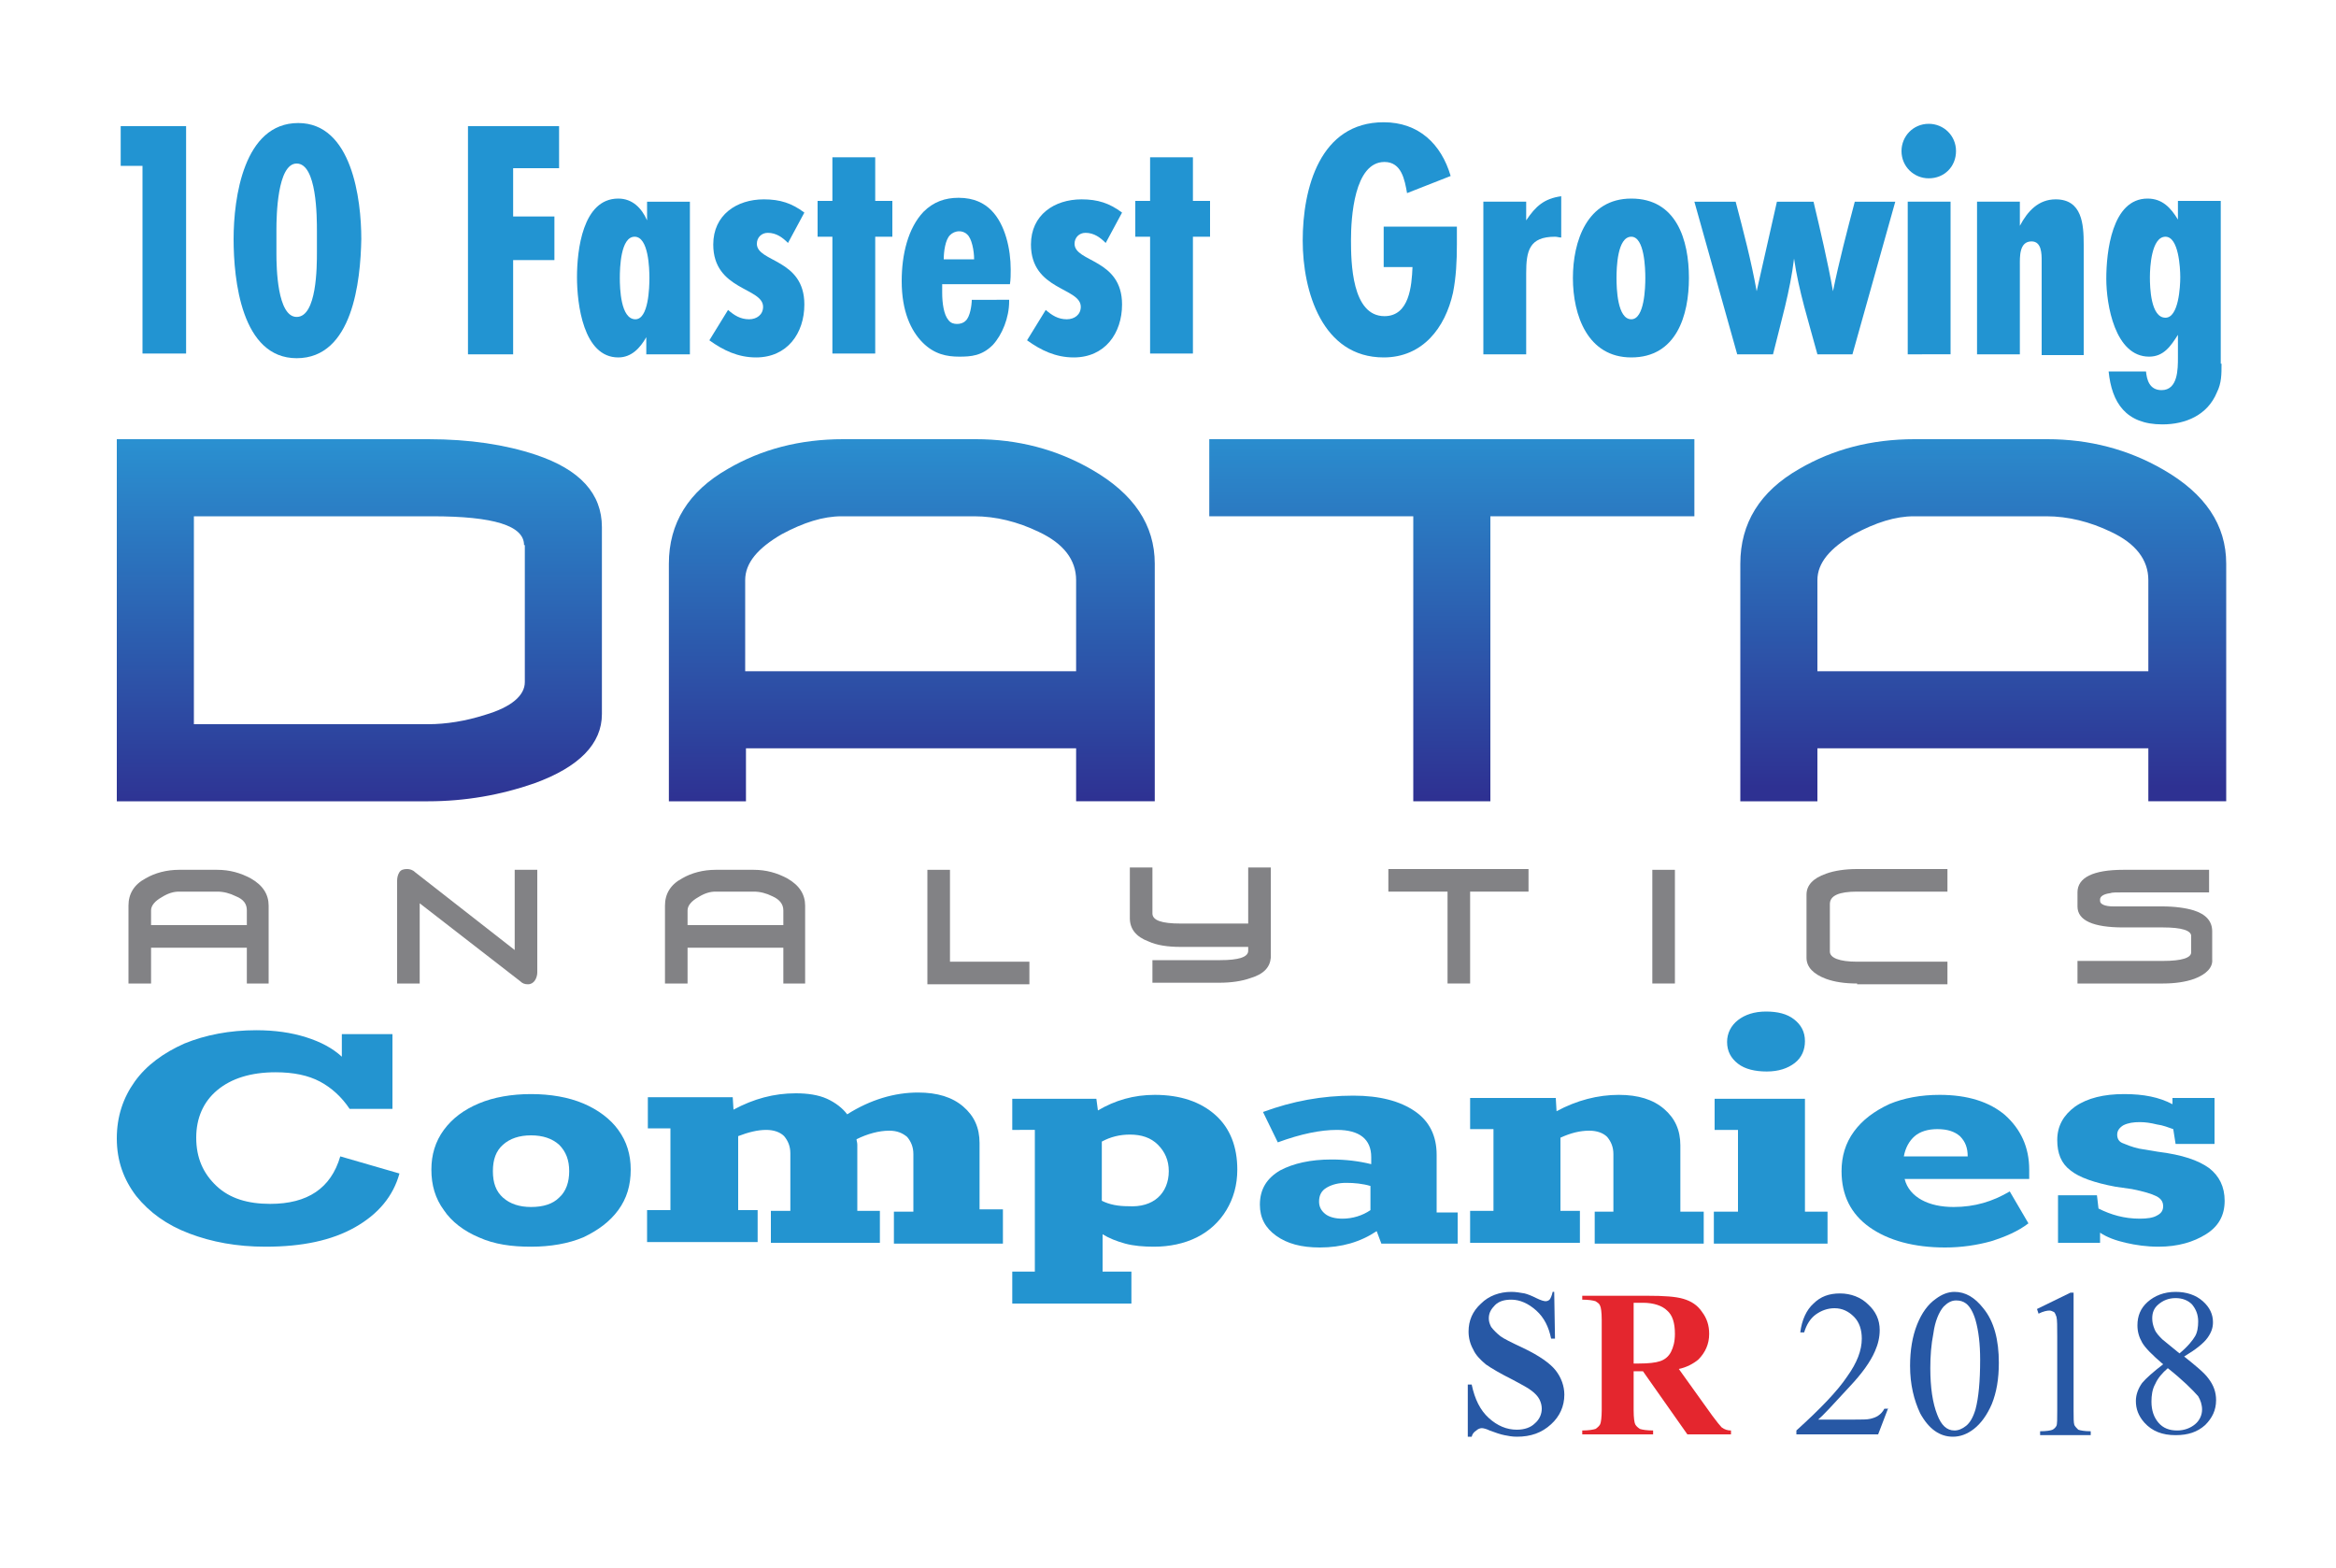 <?xml version="1.0" encoding="utf-8"?>
<!-- Generator: Adobe Illustrator 21.1.0, SVG Export Plug-In . SVG Version: 6.00 Build 0)  -->
<svg version="1.1" id="Layer_1" xmlns="http://www.w3.org/2000/svg" xmlns:xlink="http://www.w3.org/1999/xlink" x="0px" y="0px"
	 viewBox="0 0 300 201.3" style="enable-background:new 0 0 300 201.3;" xml:space="preserve">
<style type="text/css">
	.st0{fill:#2294D2;}
	.st1{fill:url(#SVGID_1_);}
	.st2{fill:url(#SVGID_2_);}
	.st3{fill:url(#SVGID_3_);}
	.st4{fill:url(#SVGID_4_);}
	.st5{fill:#828285;}
	.st6{fill:#2394D0;}
	.st7{fill:#2758A5;}
	.st8{fill:#E4262E;}
</style>
<g>
	<g>
		<path class="st0" d="M18.3,45.5V21.3h-2.8v-5.1h8.4v29.2H18.3z"/>
		<path class="st0" d="M38.1,46C31,46,30,35.9,30,30.7c0-5.3,1.3-14.9,8.3-14.9c6.9,0,8.1,9.8,8.1,14.9C46.3,36.1,45.3,46,38.1,46z
			 M40.7,29.7c0-1.8,0-8.7-2.6-8.7c-2.5,0-2.6,6.8-2.6,8.5v3.1c0,1.7,0.1,8.1,2.6,8.1c2.6,0,2.6-6.5,2.6-8.3V29.7z"/>
		<path class="st0" d="M65.9,21.6v6.2h5.3v5.6h-5.3v12.1h-5.8V16.2h11.7v5.4H65.9z"/>
		<path class="st0" d="M83,45.5v-2.2c-0.8,1.4-1.9,2.6-3.6,2.6c-4.5,0-5.3-6.9-5.3-10.3c0-3.4,0.7-10.1,5.3-10.1
			c1.8,0,3,1.2,3.7,2.8v-2.4h5.5v19.6H83z M81.5,30.4c-1.8,0-1.9,4-1.9,5.3c0,1.3,0.1,5.3,2,5.3c1.7,0,1.8-4.1,1.8-5.3
			C83.4,34.5,83.3,30.4,81.5,30.4z"/>
		<path class="st0" d="M101.2,31.2c-0.7-0.7-1.5-1.3-2.6-1.3c-0.8,0-1.4,0.6-1.4,1.4c0,2.4,6.1,1.9,6.1,7.8c0,3.7-2.2,6.8-6.2,6.8
			c-2.3,0-4.2-0.9-6-2.2l2.4-3.9c0.8,0.7,1.6,1.2,2.7,1.2c1,0,1.8-0.6,1.8-1.6c0-2.5-6.4-2.1-6.4-8c0-3.8,3-5.8,6.5-5.8
			c2.1,0,3.6,0.5,5.2,1.7L101.2,31.2z"/>
		<path class="st0" d="M112.4,30.4v15h-5.5v-15H105v-4.6h1.9v-5.6h5.5v5.6h2.2v4.6H112.4z"/>
		<path class="st0" d="M129.6,38.7c0,2.1-0.9,4.3-2.1,5.6c-1.4,1.4-2.8,1.5-4.3,1.5c-1.6,0-3.2-0.3-4.7-1.8c-1.5-1.5-2.7-4-2.7-7.9
			c0-3.4,0.8-6.8,2.8-8.9c1.3-1.3,2.8-1.8,4.5-1.8c2,0,3.3,0.7,4.2,1.6c1.8,1.8,2.5,5,2.5,7.6c0,0.6,0,1.3-0.1,1.9h-8.7
			c0,0.3,0,0.7,0,1.1c0,1.3,0.2,2.8,0.8,3.5c0.3,0.4,0.7,0.5,1.1,0.5c0.4,0,0.8-0.1,1.1-0.4c0.6-0.5,0.8-2.1,0.8-2.7H129.6z
			 M125.1,33.3c0-1.1-0.3-2.7-0.9-3.2c-0.3-0.3-0.7-0.4-1-0.4c-0.5,0-0.9,0.2-1.2,0.5c-0.6,0.6-0.8,2.1-0.8,3.1H125.1z"/>
		<path class="st0" d="M142,31.2c-0.7-0.7-1.5-1.3-2.6-1.3c-0.8,0-1.4,0.6-1.4,1.4c0,2.4,6.1,1.9,6.1,7.8c0,3.7-2.2,6.8-6.2,6.8
			c-2.3,0-4.2-0.9-6-2.2l2.4-3.9c0.8,0.7,1.6,1.2,2.7,1.2c1,0,1.8-0.6,1.8-1.6c0-2.5-6.4-2.1-6.4-8c0-3.8,3-5.8,6.5-5.8
			c2.1,0,3.6,0.5,5.2,1.7L142,31.2z"/>
		<path class="st0" d="M153.2,30.4v15h-5.5v-15h-1.9v-4.6h1.9v-5.6h5.5v5.6h2.2v4.6H153.2z"/>
		<path class="st0" d="M187.1,29.2c0,0.7,0,1.5,0,2.2c0,2.1-0.1,4.2-0.5,6.2c-1,4.5-3.9,8.3-8.9,8.3c-7.9,0-10.4-8.5-10.4-15
			c0-6.7,2.2-15.2,10.4-15.2c4.5,0,7.4,2.8,8.6,6.9l-5.6,2.2c-0.3-1.7-0.7-4-2.9-4c-3.9,0-4.3,7.2-4.3,10c0,2.9,0.1,9.8,4.3,9.8
			c3.2,0,3.5-3.9,3.6-6.3h-3.7v-5.2H187.1z"/>
		<path class="st0" d="M200.5,30.5c-0.3,0-0.5-0.1-0.8-0.1c-3.3,0-3.7,1.8-3.7,4.7v10.4h-5.5V25.9h5.5v2.4c1.2-1.8,2.3-2.8,4.5-3.1
			V30.5z"/>
		<path class="st0" d="M209.5,45.9c-5.6,0-7.5-5.4-7.5-10.2c0-4.7,1.8-10.2,7.5-10.2c5.8,0,7.4,5.3,7.4,10.2
			C216.9,40.5,215.3,45.9,209.5,45.9z M209.5,30.4c-1.8,0-1.9,4-1.9,5.3c0,1.3,0.1,5.3,1.9,5.3c1.7,0,1.8-4.1,1.8-5.3
			S211.2,30.4,209.5,30.4z"/>
		<path class="st0" d="M237.9,45.5h-4.5c-1.1-4.1-2.4-8.1-3-12.3c-0.5,4.2-1.7,8.2-2.7,12.3h-4.6l-5.5-19.6h5.3
			c1,3.8,2,7.6,2.7,11.5l2.6-11.5h4.7c0.9,3.8,1.8,7.6,2.5,11.5c0.8-3.9,1.8-7.7,2.8-11.5h5.2L237.9,45.5z"/>
		<path class="st0" d="M247.7,22.9c-1.9,0-3.5-1.5-3.5-3.5c0-1.9,1.5-3.5,3.5-3.5c1.9,0,3.5,1.5,3.5,3.5
			C251.2,21.4,249.7,22.9,247.7,22.9z M245,45.5V25.9h5.5v19.6H245z"/>
		<path class="st0" d="M262.2,45.5v-12c0-0.9,0-2.5-1.3-2.5c-1.6,0-1.5,2-1.5,3.1v11.4h-5.5V25.9h5.5v3.1c1-1.9,2.4-3.4,4.6-3.4
			c3.4,0,3.6,3.2,3.6,5.8v14.2H262.2z"/>
		<path class="st0" d="M285.3,46.7c0,1.4,0,2.5-0.6,3.7c-1.2,2.9-4,4.1-7,4.1c-4.7,0-6.5-2.8-6.9-6.8h4.8c0.1,1,0.4,2.4,2,2.4
			c2.1,0,2.1-2.7,2.1-4.2V43c-0.9,1.4-1.8,2.8-3.7,2.8c-4.4,0-5.5-6.7-5.5-10c0-3.4,0.7-10.3,5.3-10.3c1.9,0,3,1.2,3.9,2.7v-2.4h5.5
			V46.7z M278.1,30.4c-1.8,0-2,3.9-2,5.2s0.1,5.2,2,5.2c1.7,0,1.9-4,1.9-5.2S279.8,30.4,278.1,30.4z"/>
	</g>
</g>
<g>
	<linearGradient id="SVGID_1_" gradientUnits="userSpaceOnUse" x1="46.113" y1="43.253" x2="46.113" y2="104.236">
		<stop  offset="0" style="stop-color:#29ABE2"/>
		<stop  offset="1" style="stop-color:#2E3192"/>
	</linearGradient>
	<path class="st1" d="M68.6,100.6c-4.3,1.5-8.9,2.3-13.6,2.3H15V56.4h40c5.3,0,9.9,0.7,13.8,2c5.7,1.9,8.5,5,8.5,9.3v24
		C77.3,95.5,74.4,98.5,68.6,100.6z M67.3,70c0-2.5-3.9-3.7-11.8-3.7H24.9V93H55c2.3,0,4.8-0.4,7.3-1.2c3.4-1,5.1-2.5,5.1-4.2V70z"/>
	<linearGradient id="SVGID_2_" gradientUnits="userSpaceOnUse" x1="117" y1="41.99" x2="117" y2="102.975">
		<stop  offset="0" style="stop-color:#29ABE2"/>
		<stop  offset="1" style="stop-color:#2E3192"/>
	</linearGradient>
	<path class="st2" d="M138.2,102.9v-6.8H95.8v6.8h-9.9V72.4c0-5.2,2.5-9.3,7.6-12.2c4.3-2.5,9.2-3.8,14.8-3.8h17
		c5.4,0,10.4,1.3,14.9,3.9c5.4,3.1,8.1,7.1,8.1,12.1v30.5H138.2z M133.4,68.3c-2.7-1.3-5.5-2-8.3-2h-17c-2.4,0-4.9,0.8-7.7,2.3
		c-3.1,1.8-4.7,3.7-4.7,5.9v11.7h42.5V74.5C138.2,71.9,136.6,69.8,133.4,68.3z"/>
	<linearGradient id="SVGID_3_" gradientUnits="userSpaceOnUse" x1="186.451" y1="41.329" x2="186.451" y2="102.386">
		<stop  offset="0" style="stop-color:#29ABE2"/>
		<stop  offset="1" style="stop-color:#2E3192"/>
	</linearGradient>
	<path class="st3" d="M191.4,66.3v36.6h-9.9V66.3h-26.2v-9.9h62.3v9.9H191.4z"/>
	<linearGradient id="SVGID_4_" gradientUnits="userSpaceOnUse" x1="254.673" y1="40.12" x2="254.673" y2="101.105">
		<stop  offset="0" style="stop-color:#29ABE2"/>
		<stop  offset="1" style="stop-color:#2E3192"/>
	</linearGradient>
	<path class="st4" d="M275.9,102.9v-6.8h-42.5v6.8h-9.9V72.4c0-5.2,2.5-9.3,7.6-12.2c4.3-2.5,9.2-3.8,14.8-3.8h17
		c5.4,0,10.4,1.3,14.9,3.9c5.4,3.1,8.1,7.1,8.1,12.1v30.5H275.9z M271.1,68.3c-2.7-1.3-5.5-2-8.3-2h-17c-2.4,0-4.9,0.8-7.7,2.3
		c-3.1,1.8-4.7,3.7-4.7,5.9v11.7h42.5V74.5C275.9,71.9,274.3,69.8,271.1,68.3z"/>
</g>
<g>
	<g>
		<path class="st5" d="M31.7,126.3v-4.6H19.4v4.6h-2.9v-10c0-1.5,0.7-2.7,2.2-3.5c1.2-0.7,2.7-1.1,4.3-1.1h4.9c1.6,0,3,0.4,4.3,1.1
			c1.6,0.9,2.3,2.1,2.3,3.5v10H31.7z M30.3,115.1c-0.8-0.4-1.6-0.6-2.4-0.6H23c-0.7,0-1.4,0.2-2.2,0.7c-0.9,0.5-1.4,1.1-1.4,1.7v1.9
			h12.3v-1.9C31.7,116.1,31.3,115.5,30.3,115.1z"/>
		<path class="st5" d="M68.7,125.9c-0.2,0.3-0.5,0.5-0.9,0.5c-0.4,0-0.7-0.1-1-0.4l-12.9-10v10.3H51v-13.2c0-0.4,0.1-0.8,0.3-1.1
			s0.5-0.4,1-0.4c0.3,0,0.7,0.1,1,0.4l12.8,10v-10.3H69v13.2C69,125.2,68.9,125.6,68.7,125.9z"/>
		<path class="st5" d="M100.6,126.3v-4.6H88.3v4.6h-2.9v-10c0-1.5,0.7-2.7,2.2-3.5c1.2-0.7,2.7-1.1,4.3-1.1h4.9c1.6,0,3,0.4,4.3,1.1
			c1.6,0.9,2.3,2.1,2.3,3.5v10H100.6z M99.2,115.1c-0.8-0.4-1.6-0.6-2.4-0.6h-4.9c-0.7,0-1.4,0.2-2.2,0.7c-0.9,0.5-1.4,1.1-1.4,1.7
			v1.9h12.3v-1.9C100.6,116.1,100.1,115.5,99.2,115.1z"/>
		<path class="st5" d="M119.1,126.3v-14.6h2.9v11.8h10.2v2.9H119.1z"/>
		<path class="st5" d="M160.6,125.6c-1.1,0.4-2.5,0.6-4,0.6H148v-2.9h8.7c2.4,0,3.6-0.4,3.6-1.2v-0.5h-8.7c-1.6,0-3-0.2-4.1-0.7
			c-1.6-0.6-2.4-1.6-2.4-3v-6.5h2.9v5.9c0,0.9,1.2,1.3,3.6,1.3h8.7v-7.2h2.9V123C163.1,124.2,162.3,125.1,160.6,125.6z"/>
		<path class="st5" d="M188.8,114.5v11.8h-2.9v-11.8h-7.6v-2.9h18v2.9H188.8z"/>
		<path class="st5" d="M212.2,126.3v-14.6h2.9v14.6H212.2z"/>
		<path class="st5" d="M238.5,126.3c-1.6,0-2.9-0.2-4-0.6c-1.6-0.6-2.5-1.5-2.5-2.7v-8.1c0-1.2,0.8-2.1,2.5-2.7
			c1.1-0.4,2.5-0.6,4-0.6h11.6v2.9h-11.6c-2.3,0-3.5,0.5-3.5,1.6v6.1c0,0.8,1.2,1.3,3.5,1.3h11.6v2.9H238.5z"/>
		<path class="st5" d="M281.8,125.7c-1.1,0.4-2.5,0.6-4,0.6h-11v-2.9h11c2.4,0,3.6-0.4,3.6-1.1v-2.1c0-0.7-1.2-1.1-3.6-1.1h-5.1
			c-3.9,0-5.9-0.9-5.9-2.7v-1.8c0-1.9,2-2.9,5.9-2.9h11v2.9h-11c-0.9,0-1.5,0-1.7,0.1c-0.8,0.1-1.3,0.4-1.3,0.8v0.2
			c0,0.4,0.6,0.7,1.7,0.7c0.1,0,0.1,0,0.2,0c0.1,0,0.2,0,0.4,0h0.6h5.1c1.6,0,3,0.2,4,0.5c1.6,0.5,2.4,1.4,2.4,2.7v3.6
			C284.2,124.2,283.4,125.1,281.8,125.7z"/>
	</g>
</g>
<g>
	<g>
		<path class="st6" d="M51.3,150.7c-0.8,2.9-2.7,5.2-5.7,6.9c-3,1.7-6.8,2.5-11.5,2.5c-3.7,0-6.9-0.6-9.8-1.7
			c-2.9-1.1-5.1-2.7-6.8-4.8c-1.6-2.1-2.5-4.5-2.5-7.4c0-2.8,0.8-5.2,2.3-7.3c1.5-2.1,3.7-3.7,6.4-4.9c2.7-1.1,5.8-1.7,9.2-1.7
			c2.4,0,4.5,0.3,6.4,0.9c1.9,0.6,3.4,1.4,4.6,2.5v-2.9h6.5v9.6h-5.5c-1-1.5-2.3-2.7-3.8-3.5c-1.5-0.8-3.4-1.2-5.7-1.2
			c-3.2,0-5.7,0.8-7.5,2.3c-1.8,1.5-2.7,3.6-2.7,6.1c0,2.6,0.9,4.6,2.6,6.2s4,2.3,6.9,2.3c4.8,0,7.8-2,9-6.1L51.3,150.7z"/>
		<path class="st6" d="M61.5,158.9c-1.9-0.8-3.5-2-4.5-3.5c-1.1-1.5-1.6-3.2-1.6-5.2c0-1.9,0.5-3.6,1.6-5.1c1.1-1.5,2.6-2.6,4.5-3.4
			c1.9-0.8,4.2-1.2,6.7-1.2s4.8,0.4,6.7,1.2c1.9,0.8,3.5,2,4.5,3.4c1.1,1.5,1.6,3.2,1.6,5.1c0,2-0.5,3.7-1.6,5.2
			c-1.1,1.5-2.6,2.6-4.5,3.5c-1.9,0.8-4.2,1.2-6.7,1.2S63.5,159.8,61.5,158.9z M71.8,153.8c0.9-0.8,1.3-2,1.3-3.4
			c0-1.4-0.4-2.5-1.3-3.4c-0.9-0.8-2.1-1.2-3.6-1.2c-1.5,0-2.7,0.4-3.6,1.2c-0.9,0.8-1.3,1.9-1.3,3.4c0,1.5,0.4,2.6,1.3,3.4
			c0.9,0.8,2.1,1.2,3.6,1.2C69.8,155,71,154.6,71.8,153.8z"/>
		<path class="st6" d="M128.8,155.6v4.1h-14v-4.1h2.5v-7.4c0-0.9-0.3-1.6-0.8-2.2c-0.6-0.5-1.3-0.8-2.3-0.8c-1.3,0-2.8,0.4-4.2,1.1
			c0,0.2,0.1,0.4,0.1,0.7v8.5h2.9v4.1H99v-4.1h2.5v-7.4c0-0.9-0.3-1.6-0.8-2.2c-0.5-0.5-1.3-0.8-2.3-0.8c-1.1,0-2.3,0.3-3.6,0.8v9.5
			h2.5v4.1H83.1v-4.1h3v-10.5h-2.9v-4h10.9l0.1,1.6c2.6-1.4,5.2-2.1,8-2.1c1.5,0,2.9,0.2,4,0.7c1.1,0.5,2,1.2,2.6,2
			c3-1.9,6.1-2.8,9.1-2.8c2.5,0,4.4,0.6,5.8,1.8c1.4,1.2,2.1,2.7,2.1,4.7v8.5H128.8z"/>
		<path class="st6" d="M156.1,143.2c1.9,1.7,2.8,4.1,2.8,7c0,2-0.5,3.7-1.4,5.2c-0.9,1.5-2.2,2.7-3.8,3.5c-1.6,0.8-3.5,1.2-5.5,1.2
			c-1.3,0-2.6-0.1-3.7-0.4c-1.1-0.3-2.1-0.7-2.9-1.2v4.8h3.7v4.1H130v-4.1h2.9v-18.2H130v-4h10.8l0.2,1.5c2.2-1.3,4.6-2,7.3-2
			C151.6,140.6,154.2,141.5,156.1,143.2z M148.7,153.8c0.9-0.8,1.4-2,1.4-3.4c0-1.4-0.5-2.5-1.4-3.4s-2.1-1.3-3.6-1.3
			c-1.3,0-2.5,0.3-3.6,0.9v7.6c1,0.5,2.1,0.7,3.4,0.7C146.5,155,147.8,154.6,148.7,153.8z"/>
		<path class="st6" d="M187.2,155.6v4.1h-9.8l-0.6-1.6c-2.1,1.4-4.5,2.1-7.3,2.1c-2.4,0-4.2-0.5-5.6-1.5c-1.4-1-2.1-2.3-2.1-4
			c0-2,0.9-3.4,2.6-4.4c1.7-0.9,3.9-1.4,6.6-1.4c1.8,0,3.5,0.2,5.1,0.6v-0.9c0-2.3-1.5-3.5-4.4-3.5c-2.1,0-4.6,0.5-7.6,1.6l-1.9-3.9
			c3.8-1.4,7.6-2.1,11.6-2.1c3.4,0,6,0.7,7.9,2c1.9,1.3,2.8,3.2,2.8,5.6v7.4H187.2z M170.2,155.9c0.5,0.4,1.3,0.6,2.2,0.6
			c1.3,0,2.6-0.4,3.6-1.1v-3.1c-1-0.3-2.1-0.4-3.1-0.4c-1,0-1.8,0.2-2.5,0.6c-0.7,0.4-1,1-1,1.8C169.4,155,169.7,155.5,170.2,155.9z
			"/>
		<path class="st6" d="M218.8,155.6v4.1h-14v-4.1h2.4v-7.4c0-0.9-0.3-1.6-0.8-2.2c-0.5-0.5-1.3-0.8-2.3-0.8c-1.2,0-2.4,0.3-3.7,0.9
			v9.4h2.5v4.1h-14.1v-4.1h3v-10.5h-3v-4h11l0.1,1.7c2.6-1.4,5.3-2.1,8-2.1c2.5,0,4.4,0.6,5.8,1.8c1.4,1.2,2.1,2.7,2.1,4.7v8.5
			H218.8z"/>
		<path class="st6" d="M220.2,155.6h3v-10.5h-3v-4h11.6v14.5h2.9v4.1h-14.6V155.6z M223.2,136.6c-0.9-0.7-1.4-1.6-1.4-2.8
			c0-1.1,0.5-2.1,1.4-2.8c0.9-0.7,2.1-1.1,3.6-1.1s2.7,0.3,3.6,1c0.9,0.7,1.4,1.6,1.4,2.8c0,1.1-0.4,2.1-1.3,2.8
			c-0.9,0.7-2.1,1.1-3.6,1.1S224.1,137.3,223.2,136.6z"/>
		<path class="st6" d="M260.6,151.4h-16c0.3,1.2,1.1,2.1,2.2,2.7c1.1,0.6,2.5,0.9,4.1,0.9c2.7,0,5-0.7,7.2-2l2.4,4.1
			c-1.3,1-2.9,1.7-4.8,2.3c-1.8,0.5-3.8,0.8-5.9,0.8c-4,0-7.3-0.9-9.7-2.6c-2.4-1.7-3.6-4.1-3.6-7.2c0-1.9,0.5-3.6,1.6-5.1
			c1.1-1.5,2.6-2.6,4.5-3.5c1.9-0.8,4.1-1.2,6.5-1.2c3.6,0,6.4,0.9,8.4,2.6c2,1.8,3.1,4.1,3.1,7V151.4z M252.7,148.5
			c0-1.1-0.3-1.9-1-2.6c-0.7-0.6-1.6-0.9-2.9-0.9c-1.2,0-2.2,0.3-2.9,0.9c-0.7,0.6-1.2,1.5-1.4,2.6H252.7z"/>
		<path class="st6" d="M283.7,150c1.3,1,2,2.4,2,4.2c0,1.9-0.8,3.3-2.4,4.3c-1.6,1-3.6,1.6-6.1,1.6c-1.5,0-2.9-0.2-4.2-0.5
			c-1.3-0.3-2.4-0.7-3.3-1.3v1.3h-5.4v-6.1h5l0.2,1.7c1.6,0.8,3.3,1.3,5.3,1.3c0.9,0,1.7-0.1,2.2-0.4c0.6-0.3,0.8-0.7,0.8-1.2
			c0-0.6-0.3-1-0.9-1.3c-0.6-0.3-1.6-0.6-3.1-0.9l-2.1-0.3c-2.7-0.5-4.7-1.2-5.8-2.1c-1.2-0.9-1.7-2.2-1.7-3.9
			c0-1.8,0.8-3.2,2.3-4.3c1.6-1.1,3.7-1.6,6.3-1.6c2.5,0,4.5,0.4,6.2,1.3V141h5.4v5.9h-5l-0.3-1.9c-0.6-0.2-1.3-0.5-2.1-0.6
			c-0.8-0.2-1.5-0.3-2.2-0.3c-0.8,0-1.5,0.1-2.1,0.4c-0.5,0.3-0.8,0.7-0.8,1.2c0,0.5,0.2,0.9,0.7,1.1c0.5,0.2,1.2,0.5,2.1,0.7
			l2.4,0.4C280.3,148.3,282.3,149,283.7,150z"/>
	</g>
</g>
<g>
	<g>
		<path class="st7" d="M199.6,166l0.1,5.9h-0.5c-0.3-1.5-0.9-2.7-1.9-3.6c-1-0.9-2.1-1.4-3.2-1.4c-0.9,0-1.6,0.2-2.1,0.7
			c-0.5,0.5-0.8,1-0.8,1.7c0,0.4,0.1,0.7,0.3,1.1c0.3,0.4,0.7,0.8,1.2,1.2c0.4,0.3,1.4,0.8,2.9,1.5c2.1,1,3.5,2,4.2,2.9
			c0.7,0.9,1.1,2,1.1,3.1c0,1.5-0.6,2.8-1.7,3.8c-1.2,1.1-2.6,1.6-4.4,1.6c-0.6,0-1.1-0.1-1.6-0.2c-0.5-0.1-1.1-0.3-1.9-0.6
			c-0.4-0.2-0.8-0.3-1-0.3c-0.2,0-0.5,0.1-0.7,0.3c-0.3,0.2-0.5,0.4-0.6,0.8h-0.5v-6.7h0.5c0.4,1.9,1.1,3.3,2.2,4.3
			c1.1,1,2.3,1.5,3.6,1.5c1,0,1.8-0.3,2.3-0.8c0.6-0.5,0.9-1.2,0.9-1.9c0-0.4-0.1-0.8-0.3-1.2s-0.6-0.8-1-1.1
			c-0.5-0.4-1.3-0.8-2.4-1.4c-1.6-0.8-2.8-1.5-3.5-2c-0.7-0.6-1.3-1.2-1.6-1.9c-0.4-0.7-0.6-1.5-0.6-2.3c0-1.4,0.5-2.6,1.6-3.6
			c1-1,2.4-1.5,3.9-1.5c0.6,0,1.1,0.1,1.7,0.2c0.4,0.1,0.9,0.3,1.5,0.6s1,0.4,1.2,0.4c0.2,0,0.4-0.1,0.5-0.2c0.1-0.1,0.3-0.5,0.4-1
			H199.6z"/>
		<path class="st8" d="M209.8,176.1v5c0,1,0.1,1.6,0.2,1.8c0.1,0.2,0.3,0.4,0.6,0.6c0.3,0.1,0.9,0.2,1.7,0.2v0.5h-9.1v-0.5
			c0.8,0,1.4-0.1,1.7-0.2c0.3-0.2,0.5-0.4,0.6-0.6c0.1-0.2,0.2-0.9,0.2-1.8v-11.6c0-1-0.1-1.6-0.2-1.8c-0.1-0.3-0.3-0.4-0.6-0.6
			c-0.3-0.1-0.9-0.2-1.7-0.2v-0.5h8.3c2.2,0,3.7,0.1,4.7,0.4c1,0.3,1.8,0.8,2.4,1.7c0.6,0.8,0.9,1.7,0.9,2.8c0,1.3-0.5,2.4-1.4,3.3
			c-0.6,0.5-1.5,1-2.5,1.2l4.3,6c0.6,0.8,1,1.3,1.2,1.5c0.4,0.3,0.8,0.4,1.2,0.4v0.5h-5.6l-5.7-8.1H209.8z M209.8,167.3v7.8h0.7
			c1.2,0,2.1-0.1,2.7-0.3c0.6-0.2,1.1-0.6,1.4-1.2c0.3-0.6,0.5-1.3,0.5-2.3c0-1.4-0.3-2.4-1-3c-0.6-0.6-1.7-1-3.1-1H209.8z"/>
		<path class="st7" d="M242.5,180.8l-1.3,3.4h-10.5v-0.5c3.1-2.8,5.3-5.1,6.5-6.9c1.3-1.8,1.9-3.4,1.9-4.9c0-1.1-0.3-2.1-1-2.8
			c-0.7-0.7-1.5-1.1-2.5-1.1c-0.9,0-1.7,0.3-2.4,0.8c-0.7,0.5-1.2,1.3-1.5,2.3h-0.5c0.2-1.6,0.8-2.9,1.7-3.7c0.9-0.9,2-1.3,3.4-1.3
			c1.4,0,2.7,0.5,3.6,1.4c1,0.9,1.5,2,1.5,3.3c0,0.9-0.2,1.8-0.6,2.7c-0.6,1.4-1.7,2.9-3.2,4.5c-2.2,2.4-3.5,3.8-4.1,4.3h4.7
			c0.9,0,1.6,0,2-0.1c0.4-0.1,0.7-0.2,1-0.4c0.3-0.2,0.6-0.5,0.8-0.9H242.5z"/>
		<path class="st7" d="M245.3,175.4c0-2,0.3-3.8,0.9-5.3c0.6-1.5,1.4-2.6,2.4-3.3c0.8-0.6,1.6-0.9,2.4-0.9c1.4,0,2.6,0.7,3.7,2.1
			c1.4,1.7,2,4.1,2,7c0,2.1-0.3,3.8-0.9,5.3c-0.6,1.4-1.4,2.5-2.3,3.2c-0.9,0.7-1.8,1-2.7,1c-1.7,0-3.1-1-4.2-3
			C245.8,179.8,245.3,177.8,245.3,175.4z M247.9,175.7c0,2.5,0.3,4.5,0.9,6c0.5,1.3,1.2,2,2.2,2c0.5,0,1-0.2,1.5-0.6
			c0.5-0.4,0.9-1.1,1.2-2.1c0.4-1.5,0.6-3.6,0.6-6.4c0-2-0.2-3.7-0.6-5.1c-0.3-1-0.7-1.7-1.2-2.1c-0.4-0.3-0.8-0.4-1.3-0.4
			c-0.6,0-1.1,0.3-1.6,0.8c-0.6,0.7-1.1,1.9-1.3,3.4C248,172.7,247.9,174.2,247.9,175.7z"/>
		<path class="st7" d="M261.6,168.1l4.3-2.1h0.4v15.1c0,1,0,1.6,0.1,1.9c0.1,0.2,0.3,0.4,0.5,0.6c0.3,0.1,0.8,0.2,1.6,0.2v0.5H262
			v-0.5c0.8,0,1.4-0.1,1.6-0.2c0.2-0.1,0.4-0.3,0.5-0.5c0.1-0.2,0.1-0.9,0.1-1.9v-9.6c0-1.3,0-2.1-0.1-2.5c-0.1-0.3-0.2-0.5-0.3-0.6
			c-0.2-0.1-0.4-0.2-0.6-0.2c-0.3,0-0.8,0.1-1.4,0.4L261.6,168.1z"/>
		<path class="st7" d="M277.8,175.2c-1.4-1.2-2.3-2.1-2.7-2.8c-0.4-0.7-0.6-1.4-0.6-2.2c0-1.2,0.4-2.2,1.3-3
			c0.9-0.8,2.1-1.3,3.6-1.3c1.4,0,2.6,0.4,3.5,1.2s1.3,1.7,1.3,2.7c0,0.7-0.2,1.3-0.7,2c-0.5,0.7-1.5,1.5-3,2.4
			c1.5,1.2,2.6,2.1,3.1,2.8c0.7,0.9,1,1.8,1,2.8c0,1.3-0.5,2.3-1.4,3.2c-1,0.9-2.2,1.3-3.8,1.3c-1.7,0-3-0.5-4-1.6
			c-0.8-0.9-1.1-1.8-1.1-2.8c0-0.8,0.3-1.6,0.8-2.3C275.6,177,276.5,176.2,277.8,175.2z M278.4,175.7c-0.7,0.6-1.3,1.3-1.6,2
			c-0.4,0.7-0.5,1.5-0.5,2.3c0,1.1,0.3,2,0.9,2.7c0.6,0.7,1.4,1,2.4,1c0.9,0,1.7-0.3,2.3-0.8c0.6-0.5,0.9-1.2,0.9-1.9
			c0-0.6-0.2-1.2-0.5-1.7C281.6,178.5,280.3,177.2,278.4,175.7z M279.9,173.8c1.1-0.9,1.7-1.7,2-2.2c0.3-0.5,0.4-1.2,0.4-1.9
			c0-0.9-0.3-1.6-0.8-2.2c-0.5-0.5-1.2-0.8-2.1-0.8c-0.9,0-1.6,0.3-2.2,0.8c-0.6,0.5-0.8,1.1-0.8,1.8c0,0.5,0.1,0.9,0.3,1.4
			c0.2,0.5,0.6,0.9,1,1.3L279.9,173.8z"/>
	</g>
</g>
</svg>
